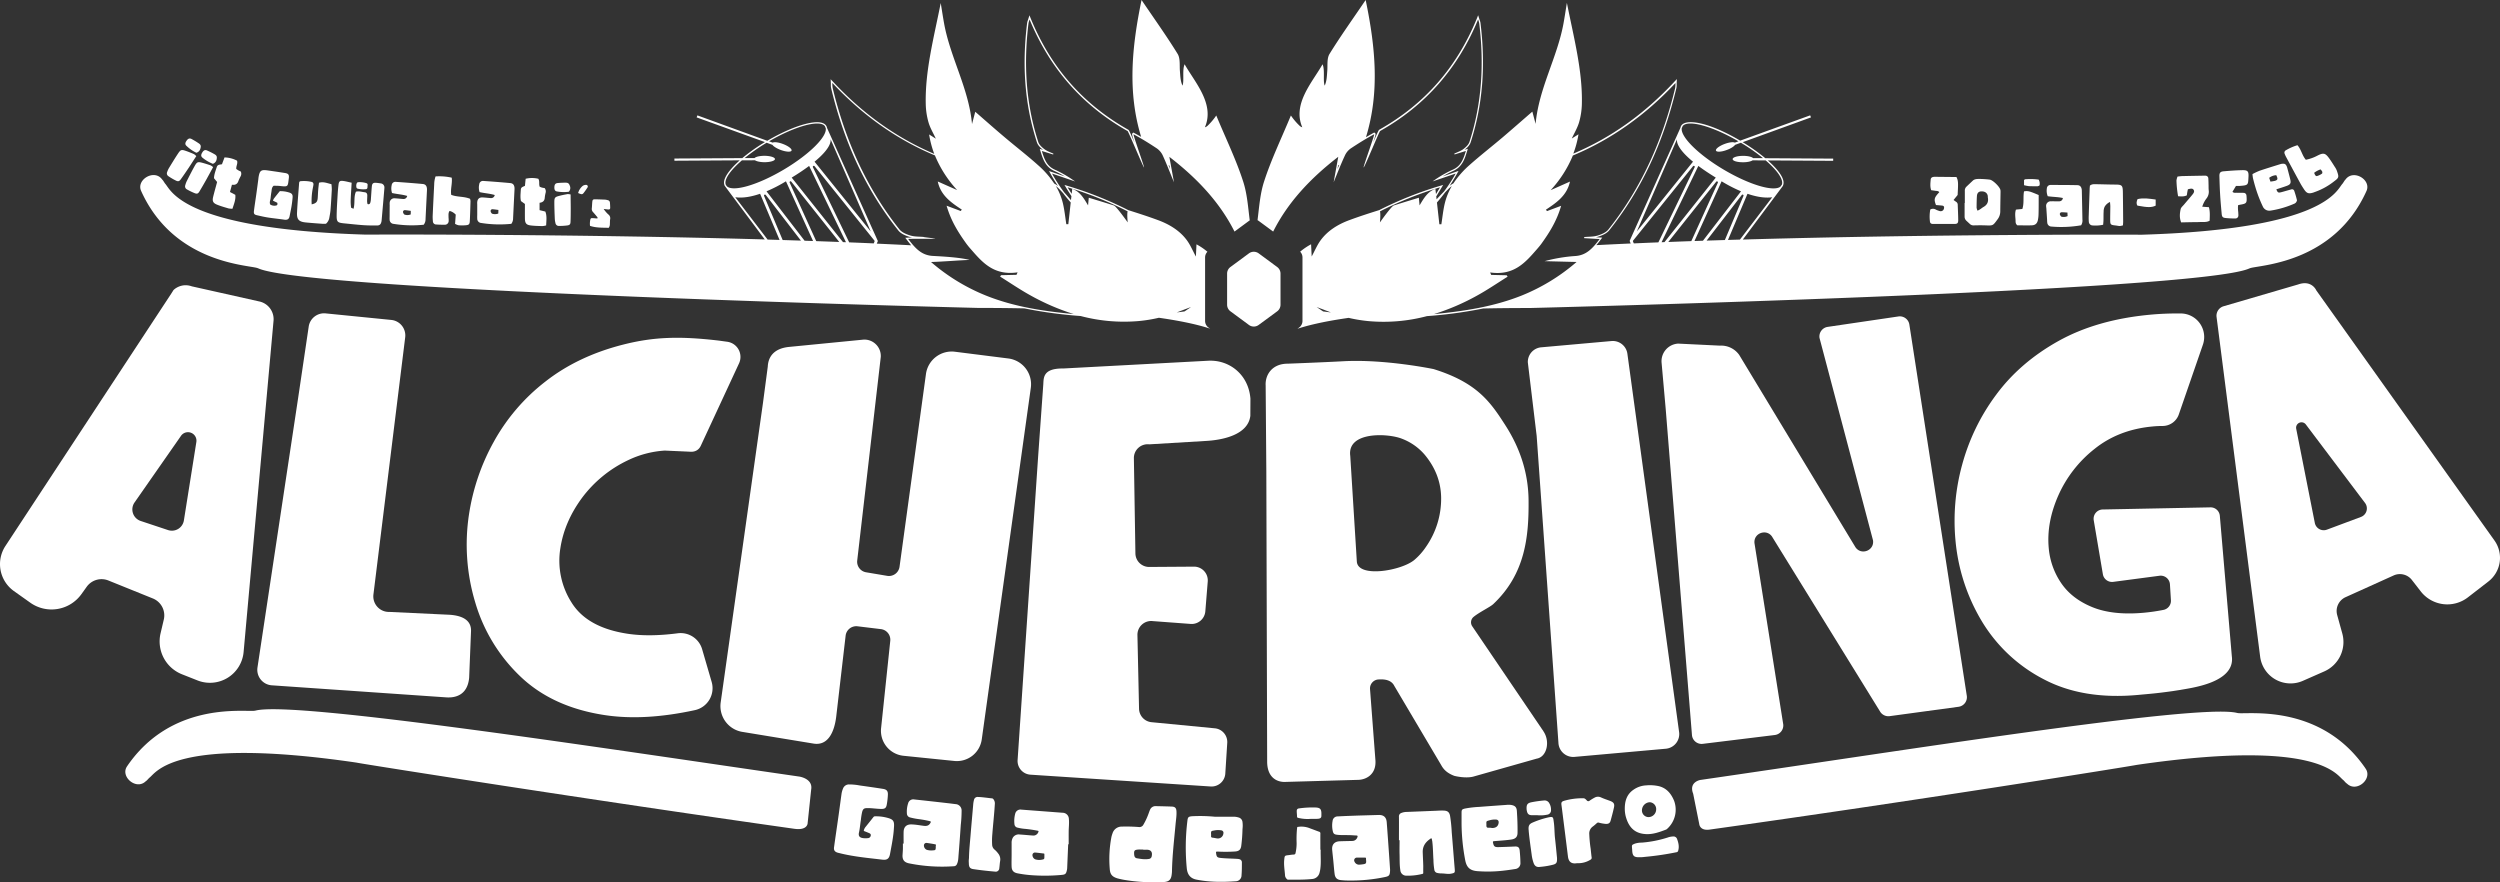 <svg xmlns="http://www.w3.org/2000/svg" viewBox="0 0 1767.51 623.75"><rect x="0" y="0" width="1767.51" height="623.75" fill="#333333" stroke="none"/><defs><style>.cls-1{fill:#fff;}</style></defs><title>logo36</title><g id="Layer_2" data-name="Layer 2"><g id="Single_Color" data-name="Single Color"><path class="cls-1" d="M571,582l2.49-23.72c1.46-7.9-8.47-9.25-8.47-9.25-136.92-19.8-355.08-53.48-384-46.72a9.52,9.52,0,0,1-1.6.25c-9.22.57-58.65-5.7-89.32,38.83l0,.05c-5.61,7.22,5.93,17.43,12.77,11.07.1-.1.89-.7,1-.8s1.54-1.69,1.78-1.86c4.74-3.42,16.86-29.53,145.61-10.8q.88.13,1.77.3c7.75,1.44,161.64,25.82,308.49,46.6C571,587.32,571,582,571,582Z"/><path class="cls-1" d="M1208.67,586.53c145.08-20.3,293.08-44.1,300.67-45.51q.89-.16,1.77-.3c128.74-18.72,140.87,7.37,145.61,10.8.24.17,1.56,1.66,1.78,1.87s.89.7,1,.79c6.84,6.36,18.38-3.84,12.77-11.07l0-.05c-30.67-44.53-80.1-38.26-89.32-38.83a9.52,9.52,0,0,1-1.6-.25c-28.49-6.66-241.18,27.53-379.27,47.46,0,0-8.28,1.45-5,9.73l4.29,21.43S1201.7,587.51,1208.67,586.53Z"/><path class="cls-1" d="M138.81,108a27.09,27.09,0,0,1-6.8-4.71c-1.28-1.07-1.22-2.21-.14-3.76s2.13-2,3.55-1.27a57.8,57.8,0,0,1,5.07,3.06c1.51,1,1.71,1.93,1.21,3.66A4,4,0,0,1,138.81,108Zm0,2.34c-2,3-3.69,5.74-5.48,8.42s-3.63,5.39-5.52,8c-1,1.39-1.73,1.68-3.28,1a43,43,0,0,1-5.45-3.18,2.37,2.37,0,0,1-.88-3,15.65,15.65,0,0,1,1.21-2.7c2.14-3.49,4.25-7,6.52-10.41,1.77-2.65,2.44-2.82,5.29-1.84,2,.68,4,1.5,5.9,2.32A10.35,10.35,0,0,1,138.79,110.37Z"/><path class="cls-1" d="M150.51,115.82a27.47,27.47,0,0,1-7.15-4.16c-1.35-1-1.38-2.11-.42-3.74s2-2.18,3.44-1.54a54.48,54.48,0,0,1,5.29,2.66c1.59.9,1.86,1.78,1.49,3.55A4,4,0,0,1,150.51,115.82Zm.16,2.34c-1.72,3.16-3.24,6-4.81,8.82s-3.2,5.65-4.88,8.42c-.88,1.46-1.6,1.81-3.2,1.22a43.68,43.68,0,0,1-5.68-2.75,2.39,2.39,0,0,1-1.11-2.93,15.91,15.91,0,0,1,1-2.78c1.85-3.65,3.68-7.31,5.69-10.88,1.56-2.77,2.21-3,5.13-2.25,2,.53,4.06,1.19,6.06,1.87A9.3,9.3,0,0,1,150.67,118.16Z"/><path class="cls-1" d="M156.94,116.12c.66-1.79,1.2-3.23,1.8-4.82a19.84,19.84,0,0,1,8.86,2.31c.65,2.07-.74,3.73-.54,5.85a18,18,0,0,0,1.48,1,17.46,17.46,0,0,0,1.7.8,3.8,3.8,0,0,1-.17,3.48,27.68,27.68,0,0,0-1.46,3.07c-.68,2.28-2.2,3.15-4.63,2.79l-1.39,5.14,3.77,2c.42,3.49-1,6.54-2,9.84a14.11,14.11,0,0,1-2.76-.22c-2.71-.8-5.45-1.57-8.06-2.62-3-1.21-3.59-2.58-2.81-5.71.85-3.43,1.82-6.83,2.77-10.36L151.29,126c.08-2.72,1.15-5.34,2-8C153.89,116.23,155.49,116.44,156.94,116.12Z"/><path class="cls-1" d="M197.81,135.16a20.17,20.17,0,0,1,6.79,1c1.81.59,2.41,1.5,2.27,3.43s-.42,4.12-.75,6.16c-.38,2.32-.89,4.61-1.33,6.92-.38,2-1.23,3-3.79,2.65-3.82-.59-7.67-.94-11.49-1.53-2.58-.4-5.13-1-7.7-1.59-2-.42-2.53-1-2.26-3.18.54-4.25,1.21-8.48,1.8-12.72.44-3.14.85-6.29,1.27-9.44.07-.54.1-1.1.19-1.64.77-4.6,1.8-5.39,6.32-4.75,4.1.58,8.2,1.18,12.29,1.84,2.44.38,3.09,1.17,2.78,3.65-.77,6-.26,6.22-6.33,5.52-1.5-.17-3-.12-4.36-.17-1.55,1.24-1.35,2.87-1.61,4.32s-.45,3-.6,4.52-1,2.91-.21,4.48a5.51,5.51,0,0,0,3.93.71c1-.11,1.39-.78,1-2L193,141.89a6.53,6.53,0,0,1,.54-1.35C194.87,138.79,196.26,137.08,197.81,135.16Z"/><path class="cls-1" d="M234.32,130.21a31.86,31.86,0,0,1,.27,3.79c-.25,4.83-.53,9.65-.91,14.47-.15,1.92-.57,3.82-.89,5.73a7.12,7.12,0,0,1-2.34,4c-.84,0-1.8.1-2.75,0-3.86-.28-7.73-.55-11.58-.94-4.82-.48-6.36-2.09-6.12-7,.34-7,1-14.06,1.49-21.09,0-.25.23-.48.51-1a24,24,0,0,1,8.36.44,1.65,1.65,0,0,1,1.24,1.91c-.09,1-.35,1.9-.5,2.85a46,46,0,0,0-.74,11.12c3-.71,4-1.63,4.24-4.17.18-1.93.2-3.87.35-5.79s.38-3.53.57-5.33C228.74,128.25,231.39,129.56,234.32,130.21Z"/><path class="cls-1" d="M248.62,129.18c-.26,4.46-.54,8.31-.68,12.16a33,33,0,0,0,.27,5.35c0,.33,1,.54,1.74.91,1.17-4.14,0-8.32,1.7-12.08,2.14-.56,4.15.19,6.17.4,1.32.14,1.86,1,1.85,2.32s-.13,2.76-.13,4.14a12.51,12.51,0,0,0,.29,1.86c1.27.52,1.77-.28,2-1a12.18,12.18,0,0,0,.42-2.85c.23-2.89.37-5.78.65-8.67.19-2,1-2.64,3-2.47,1.13.08,2.26.25,3.44.43a2.85,2.85,0,0,1,2.44,2.61q0,.3,0,.6c-.61,7.57-1.29,15.13-1.95,22.69a8.28,8.28,0,0,1-.18,1.23c-.45,1.87-1.27,2.62-3.17,2.61-3.18,0-6.36,0-9.52-.22-4.54-.32-9.07-.84-13.6-1.28-4.83-.47-5.41-1-5.34-5.89.08-4.69.4-9.38.67-14.06.14-2.48.34-5,.65-7.42s1-2.91,3.31-2.61C244.57,128.18,246.42,128.71,248.62,129.18Zm4.56-.35a15.52,15.52,0,0,1,5.93.68,1.14,1.14,0,0,1,.8,1.18l-.14,2a1.17,1.17,0,0,1-1,1.07,18.16,18.16,0,0,1-5.84-.35,1.17,1.17,0,0,1-.89-.77,4.81,4.81,0,0,1,.15-3A1.16,1.16,0,0,1,253.18,128.83Z"/><path class="cls-1" d="M299.56,158.89a81.91,81.91,0,0,1-21.32-.61,3,3,0,0,1-2.77-3.11c-.07-.81,0-1.65,0-2.47q0-3.72.05-7.44c0-.55-.08-1.11,0-1.66a3.25,3.25,0,0,1,3.76-3.38c1.93.09,3.85.34,5.77.47a2.58,2.58,0,0,0,2.84-2.17c-3.51-1.06-7.2-1.24-10.72-2.06a10.38,10.38,0,0,1-.24-5.55,2.59,2.59,0,0,1,2.93-2.33q9.5.64,19,1.5c2,.19,2.85,1.38,3,3.34a10.26,10.26,0,0,1,0,1.24q-.51,10.13-1,20.23A6.26,6.26,0,0,1,299.56,158.89Zm-9.12-9.81c-1.51-.19-2.85-.43-4.2-.52a1.27,1.27,0,0,0-1.23,1.72c.18.58.65,1.38,1.13,1.49a6.36,6.36,0,0,0,4.24-.17C290.4,150.88,290.42,150.1,290.44,149.08Z"/><path class="cls-1" d="M307.94,124.72a40.49,40.49,0,0,1,11.43.89c.56,4.1-1,8-.35,12.14,4.24,1.69,9,1,13.29,2.79a6.68,6.68,0,0,1,.34,1.63c-.13,4.68-.25,9.37-.49,14.05-.12,2.37-.63,2.85-3,3.05a32.59,32.59,0,0,1-4.94,0,9.36,9.36,0,0,1-2.48-1l.47-6.51a9,9,0,0,0-4.34-2.63c-1,1.36-.74,2.76-.76,4.1,0,1,.17,1.93.1,2.88a2.67,2.67,0,0,1-2.95,2.77c-1.92,0-3.86,0-5.78-.17a2.28,2.28,0,0,1-2.42-2.32,27.16,27.16,0,0,1-.14-4.13c.32-7.3.69-14.59,1.06-21.89A18.62,18.62,0,0,1,307.94,124.72Z"/><path class="cls-1" d="M361.5,158.25a82.87,82.87,0,0,1-21.33-.61,3,3,0,0,1-2.76-3.11,22.83,22.83,0,0,1,0-2.48q0-3.72,0-7.44c0-.55-.08-1.1,0-1.65.16-2.29,1.45-3.49,3.77-3.38,1.92.08,3.84.34,5.77.47a2.57,2.57,0,0,0,2.83-2.18c-3.51-1.06-7.19-1.23-10.71-2.05a10.28,10.28,0,0,1-.24-5.55,2.6,2.6,0,0,1,2.93-2.34c6.32.43,12.64.92,19,1.51,1.95.18,2.84,1.37,3,3.34a10.27,10.27,0,0,1,0,1.24c-.34,6.74-.67,13.48-1,20.22A6.35,6.35,0,0,1,361.5,158.25Zm-9.12-9.82c-1.51-.19-2.85-.42-4.21-.51a1.26,1.26,0,0,0-1.23,1.71c.19.58.65,1.38,1.13,1.5a6.42,6.42,0,0,0,4.24-.17C352.33,150.23,352.35,149.46,352.38,148.43Z"/><path class="cls-1" d="M371.14,131.38c.18-1.86.33-3.35.5-5a19.21,19.21,0,0,1,8.95,0c1.13,1.79.23,3.71,1,5.66.44.16,1,.44,1.66.61a15.51,15.51,0,0,0,1.81.32,3.76,3.76,0,0,1,.7,3.34,25.16,25.16,0,0,0-.6,3.26c-.08,2.33-1.29,3.52-3.68,3.8l0,5.2,4.06,1c1.27,3.19.7,6.43.6,9.8a14.12,14.12,0,0,1-2.66.48c-2.76-.08-5.54-.12-8.27-.46-3.12-.4-4-1.54-4.09-4.69-.05-3.45,0-6.9,0-10.48l-2.8-2.06c-.61-2.59-.25-5.34-.09-8.08C368.29,132.25,369.85,132.05,371.14,131.38Z"/><path class="cls-1" d="M402.17,135.56a26.75,26.75,0,0,1-8.08-.14c-1.63-.18-2.19-1.15-2.15-3s.64-2.8,2.2-3a56,56,0,0,1,5.79-.26c1.78,0,2.43.64,3,2.33A3.87,3.87,0,0,1,402.17,135.56Zm1.25,1.93c0,3.51.1,6.66.09,9.81s0,6.34-.15,9.51c-.05,1.66-.5,2.31-2.15,2.56a42.05,42.05,0,0,1-6.15.36,2.32,2.32,0,0,1-2.34-2,15.41,15.41,0,0,1-.47-2.85c-.16-4-.34-8-.33-12,0-3.11.46-3.61,3.31-4.36,2-.53,4-.92,6.06-1.3A9.38,9.38,0,0,1,403.42,137.49Z"/><path class="cls-1" d="M408.74,136.47a10,10,0,0,1,3.19-5,4,4,0,0,1,2.24-.76,1.2,1.2,0,0,1,1.09,2c-.82,1.27-1.68,2.53-2.62,3.71S411.2,137.54,408.74,136.47Z"/><path class="cls-1" d="M426.79,147.73a19.92,19.92,0,0,0,3.31,3.88,3.39,3.39,0,0,1,1.26,3.49c-.18,1-.09,2.11-.17,3.16a4.59,4.59,0,0,1-.81,2.81c-4.42-.13-8.89.08-13.23-1.38a13.32,13.32,0,0,1,.25-4.58,1.06,1.06,0,0,1,1.14-.9c.79,0,1.58.09,2.37.15l1.43.1c.34-.7-.07-1-.33-1.3-.89-1.09-1.79-2.17-2.73-3.21a3.2,3.2,0,0,1-.87-2.65c.17-1.57.19-3.16.36-4.73.13-1.23.54-1.65,1.65-1.64,2.55,0,5.09.12,7.64.23a10.93,10.93,0,0,1,1.54.34,1.86,1.86,0,0,1,1.63,1.8c.11,1.22.16,2.45.18,3.68,0,.83-.5,1.22-1.41,1.13S428.28,147.91,426.79,147.73Z"/><path class="cls-1" d="M813.78,623.75A119.09,119.09,0,0,1,797,622.41a56.74,56.74,0,0,1-7-1.41c-3.73-1.16-5.16-2.83-5.4-6.71a82.83,82.83,0,0,1,1.2-22.61,20.48,20.48,0,0,1,.77-2.53,6.72,6.72,0,0,1,6.54-4.74,111.93,111.93,0,0,1,12,.3,3.14,3.14,0,0,0,3.34-1.77,47.52,47.52,0,0,0,3.79-8.27c.26-.71.5-1.44.82-2.12a4.13,4.13,0,0,1,4.09-2.61c3.76.09,7.53.16,11.29.31,2.29.09,3.18,1,3.32,3.25.2,3.14-.37,6.23-.64,9.34-1,11-2.32,22.07-2.53,33.18,0,.72-.1,1.44-.18,2.16-.44,3.79-1.89,5.19-5.72,5.44-1.48.1-3,.1-4.44.12S815.27,623.75,813.78,623.75Zm-5.51-23v-.11c-1.2,0-2.41-.08-3.6,0-2.58.22-3,.77-2.82,3.39a5.33,5.33,0,0,0,.17,1.06,2.08,2.08,0,0,0,1.68,1.7c2.83.47,5.67,1,8.57.49a2.24,2.24,0,0,0,2-1.93c.64-3-.57-4.58-3.59-4.61Z"/><path class="cls-1" d="M638.86,596.45c0-2.76-.06-5.52,0-8.28.09-3.53,2-5.39,5.56-5.3,2.93.08,5.81.63,8.71,1,2.41.29,3.77-.33,4.74-2.17.35-.66.29-.94-.47-1.14a73.57,73.57,0,0,0-7.79-1.43,47.21,47.21,0,0,1-6.12-1.18,2.88,2.88,0,0,1-2.31-2.83,18.39,18.39,0,0,1,.86-7.11,3.73,3.73,0,0,1,4.33-2.8q11.18,1.2,22.33,2.48c2.27.25,4.53.53,6.8.82a4.5,4.5,0,0,1,4.36,4.7,89.57,89.57,0,0,1-.58,9.95c-.48,7.19-1,14.37-1.59,21.56-.17,2.1-.15,4.25-1.14,6.21a2.33,2.33,0,0,1-2.17,1.5,117.75,117.75,0,0,1-31.79-2.06c-3.35-.71-4.71-2.55-4.48-6,.09-1.32.2-2.64.24-4s0-2.64,0-4Zm22.76,2.13c-.32-.45.66-1.4-.39-1.62-2-.42-4-.71-6-1a1.75,1.75,0,0,0-2,1.57,3.32,3.32,0,0,0,2,3.3,10.79,10.79,0,0,0,3.79.42C661.51,601.12,661.51,601.13,661.62,598.58Z"/><path class="cls-1" d="M755.21,596.85q-.36,8.46-.71,16.92a8.24,8.24,0,0,1-.17,1.31c-.61,2.85-1.16,3.26-4,3.51a128.32,128.32,0,0,1-20.28.23,82.28,82.28,0,0,1-10.83-1.41c-2.58-.54-3.86-1.89-4-4.54-.13-2.91,0-5.84,0-8.76,0-2.69,0-5.37,0-8.06a7.15,7.15,0,0,1,.92-3.92A4.86,4.86,0,0,1,721,590c3,.18,6.07.51,9.1.71a3.69,3.69,0,0,0,4-2.4c.3-.66.19-.88-.52-1a91.49,91.49,0,0,0-9.75-1.38,32.34,32.34,0,0,1-4.48-.8,2.66,2.66,0,0,1-2.13-2.45,19.57,19.57,0,0,1,.51-7.27,3.81,3.81,0,0,1,4.4-3q14.55,1.1,29.1,2.21a4.46,4.46,0,0,1,4.47,4.33c.3,3-.1,5.92-.13,8.88s0,6.08,0,9.12Zm-16.83,8.57V604.1c0-.35,0-.62-.48-.67-2-.22-4-.51-6-.67a1.76,1.76,0,0,0-1.95,1.58,3.4,3.4,0,0,0,1.89,3.19,9.43,9.43,0,0,0,4.51.32C738.37,607.46,738.38,607.47,738.38,605.42Z"/><path class="cls-1" d="M960.57,576.59l14.08-.4c3.56-.1,5.49,1.54,5.77,5.11.59,7.66,1.12,15.33,1.66,23,.24,3.39.47,6.79.69,10.18a9.89,9.89,0,0,1,0,1.44c-.21,3-.74,3.55-3.64,4.16a116.52,116.52,0,0,1-25.88,2.45c-1.72,0-3.44-.11-5.16-.28-2.71-.27-4.14-1.56-4.5-4.29-.41-3.06-.61-6.13-.92-9.2-.26-2.59-.55-5.17-.81-7.76-.38-3.83,1.52-6.06,5.37-6.22,2.88-.11,5.76-.14,8.64-.22a3.79,3.79,0,0,0,3.79-2.59c.34-.84.23-1.25-.76-1.28-1.64-.06-3.27-.21-4.91-.25-2.84-.07-5.69.09-8.52-.24-2.14-.25-2.79-.73-3.22-2.75a17.75,17.75,0,0,1-.11-7,3.54,3.54,0,0,1,3.6-3.24C950.84,576.92,956,576.76,960.57,576.59Zm.92,34.69c.48,0,1-.07,1.43-.13,3-.36,3.17-.62,2.86-3.54a4,4,0,0,1,0-.59c0-.51-.19-.69-.71-.68-1.87,0-3.75-.05-5.63,0a1.92,1.92,0,0,0-1.75,2.94A3.49,3.49,0,0,0,961.49,611.28Z"/><path class="cls-1" d="M632,585.4c-.3,5.83-1.6,12.15-2.77,18.49-.6,3.2-2.1,4.29-5.35,3.9-10.17-1.21-20.4-2.11-30.38-4.63-.38-.1-.78-.17-1.16-.28-2.17-.64-3-1.76-2.65-4,1-7.38,2.12-14.75,3.15-22.12.71-5,1.36-10.08,2.07-15.12a16,16,0,0,1,1.17-4.27,4.45,4.45,0,0,1,4.26-2.77,40.43,40.43,0,0,1,7.52.73c5.47.77,10.94,1.54,16.4,2.4,2.69.42,3.62,1.61,3.47,4.27a52,52,0,0,1-.81,7c-.43,2.2-1.29,2.89-3.55,2.92-3.41,0-6.78-.63-10.2-.58-2.19,0-3,.5-3.61,2.64a45.45,45.45,0,0,0-.92,5.8c-.5,2.92-.66,5.88-1.33,8.78-.58,2.47.42,3.7,2.95,4a14.92,14.92,0,0,0,3.47,0,2.07,2.07,0,0,0,1.88-1.75c.25-1.07-.46-1.53-1.28-1.87-1-.42-2-.83-3-1.2-.55-.2-.77-.44-.52-1a7.35,7.35,0,0,1,.92-1.81q2.91-3.59,5.77-7.23a1.41,1.41,0,0,1,1.22-.57,31.11,31.11,0,0,1,8.8,1.1C631.63,579.35,632.45,580.54,632,585.4Z"/><path class="cls-1" d="M1033.33,582.48c0-2.65,0-5.29,0-7.94,0-2.08.39-2.43,2.45-2.9a71.75,71.75,0,0,1,10.13-1.17c6.35-.5,12.7-.94,19-1.39a14,14,0,0,1,3.36,0c2.81.46,4,1.55,4.17,4.38.33,5.08.54,10.16.47,15.25,0,3-1.42,4.38-4.44,4.84-4,.59-8,.79-12.08,1.14-.76.07-1,.19-.84,1,.53,2.68,1.13,3.29,3.83,3.22,3.89-.09,7.77-.25,11.65-.43,2.29-.1,3.19.67,3.41,3,.27,2.79.47,5.58.5,8.39a4.11,4.11,0,0,1-3.78,4.54c-3,.48-6,.91-9,1.23a95.71,95.71,0,0,1-17.51.28c-5.2-.38-7.67-2.47-8.7-7.57A142.54,142.54,0,0,1,1033.33,582.48Zm21.59,2.93c2.62,0,4.21-1.17,4.59-3.46.27-1.59-.4-2.46-2-2.55a14.19,14.19,0,0,0-4.62.61c-2.09.58-2.09.58-2,2.66,0,.24,0,.48,0,.72-.06,1.22.28,2,1.73,1.81A10.87,10.87,0,0,1,1054.92,585.41Z"/><path class="cls-1" d="M859,577.44c4.65,0,9.29,0,13.94,0a11.38,11.38,0,0,1,2.59.48,3.7,3.7,0,0,1,2.92,3.26,19.69,19.69,0,0,1,0,5,111.19,111.19,0,0,1-.91,12.09c-.4,2.42-1.56,3.45-4,3.71a100.26,100.26,0,0,1-12.38.1c-1.5,0-1.55-.05-1.33,1.47.32,2.22.84,2.77,3,3,3.95.44,7.92.41,11.87.68a7.15,7.15,0,0,1,1.54.22,2.28,2.28,0,0,1,1.78,2.38c0,3,0,6-.25,9a4.17,4.17,0,0,1-4,4.23c-9.34.65-18.66.68-27.89-1.17-4.15-.83-6.36-3.41-6.82-8a153.27,153.27,0,0,1,.44-33.58c.3-2.6.74-3,3.36-3.23A109.66,109.66,0,0,1,859,577.44Zm-2.76,12.35a7.77,7.77,0,0,1,0,1.08c-.11.87.16,1.3,1.11,1.38s2.12.39,3.19.52a3.89,3.89,0,0,0,4.4-3.46,1.78,1.78,0,0,0-1.65-2.28,13,13,0,0,0-4.89.13C856.2,587.54,856.2,587.57,856.2,589.79Z"/><path class="cls-1" d="M989.06,594c0-5.53.06-11.06,0-16.58a2.5,2.5,0,0,1,1.72-2.65,10.16,10.16,0,0,1,3.74-.73q10.5-.4,21-.84c1.76-.08,3.52-.2,5.28-.11,2.65.12,3.88,1.12,4.4,3.71a104.66,104.66,0,0,1,1.18,11.58c.74,8.66,1.39,17.32,2.12,26,.21,2.57.08,2.77-2.41,3.28-2.29.48-4.54-.13-6.82-.14a13.63,13.63,0,0,1-3.1-.34,2.56,2.56,0,0,1-2.06-2.08,46.5,46.5,0,0,1-.66-7.16c-.29-4.2-.28-8.41-.77-12.59,0-.35-.11-.71-.17-1.06-.33-1.95-.35-2-2-.73-3,2.25-4.75,5.05-4.63,9,.1,3.24.3,6.48.37,9.72,0,1.6-.05,3.21,0,4.81,0,.6-.32.7-.8.81a41.34,41.34,0,0,1-11.19,1.2,4.15,4.15,0,0,1-4.21-3.82c-.61-3.69-.44-7.43-.54-11.15-.1-3.36,0-6.73,0-10.09Z"/><path class="cls-1" d="M1115,610.27l-.39.06c-4.2.59-5.68-1.63-6.07-4.83-1.21-9.89-2.47-19.78-3.72-29.67-.28-2.23-.55-4.45-.86-6.67-.25-1.83.12-2.46,1.89-3a46.9,46.9,0,0,1,13.53-1.79c1.18,0,1.79.82,2.47,1.5a1.33,1.33,0,0,0,2,.22,33.38,33.38,0,0,1,3.48-2.13,4.82,4.82,0,0,1,4.5-.22c2.15,1,4.39,1.71,6.6,2.54,2.55,1,3.22,2.09,2.63,4.72-.68,3.08-1.5,6.13-2.34,9.18-.49,1.75-1.45,2.36-3.29,2.33a26.06,26.06,0,0,1-5-.89,1.47,1.47,0,0,0-1.51.38,34.32,34.32,0,0,1-2.85,2.39,6,6,0,0,0-2.45,5.31,95,95,0,0,0,1,10.52c.23,2,.4,4,.68,6a1.46,1.46,0,0,1-.78,1.57,16.22,16.22,0,0,1-8.88,2.5Z"/><path class="cls-1" d="M1148.73,571.77c0-5.35,1.36-10.06,6-13.32a17.13,17.13,0,0,1,9.16-3.19,29.28,29.28,0,0,1,9,.58c5.46,1.4,8.59,5.25,10.66,10.2a18.2,18.2,0,0,1-4.83,19.92,2.71,2.71,0,0,1-.78.55c-4.46,1.68-8.93,3.37-13.8,3.22-7.35-.22-11.91-3.76-14.28-11A21.62,21.62,0,0,1,1148.73,571.77Zm12.13,1.1a4.71,4.71,0,0,0,4.74,4.83,5.49,5.49,0,0,0,5.32-5.52,4.82,4.82,0,0,0-4.52-5A5.8,5.8,0,0,0,1160.86,572.87Z"/><path class="cls-1" d="M685.07,606.67c.09-5.57.72-11.1,1.16-16.65.57-7,1.22-14,1.82-21.06a17.31,17.31,0,0,1,.57-3.43,2.58,2.58,0,0,1,2.85-2.07c3.36.12,6.69.67,10,1a1.33,1.33,0,0,1,.87.58,4.76,4.76,0,0,1,1,3.59c-.4,7-1.22,14-1.75,21a49.81,49.81,0,0,0-.15,7.43,4.75,4.75,0,0,0,1.67,3.57,15.88,15.88,0,0,1,2.62,2.81,6.59,6.59,0,0,1,1.38,5.29c-.3,1.69-.35,3.42-.61,5.12a2.51,2.51,0,0,1-3,2.39c-5.15-.45-10.28-1-15.39-1.77-2.27-.35-3-1.34-3.12-3.67,0-.68-.08-1.36-.08-2S685,607.35,685.07,606.67Z"/><path class="cls-1" d="M933.73,600.76c-.11,4.49.33,9-.25,13.45a17.84,17.84,0,0,1-.57,2.82,5.76,5.76,0,0,1-5.14,4.42c-5.66.59-11.36.47-17,.5a1.21,1.21,0,0,1-.93-.45,3.84,3.84,0,0,1-1.3-2.38c-.23-3.79-1-7.56-.57-11.38.3-2.82.29-2.82,3.11-3.16,1.15-.14,2.3-.36,3.46-.4a1.29,1.29,0,0,0,1.44-1.2,32.13,32.13,0,0,0,.74-6.91,79,79,0,0,1,.22-9.61c.28-2.17-.14-1.71,2-2a15.78,15.78,0,0,1,7.39,1.24c2.07.73,4.11,1.56,6.18,2.29a1.19,1.19,0,0,1,1,1.36c-.05,3.8,0,7.61,0,11.41Z"/><path class="cls-1" d="M1100.82,606.6v1.09c0,2.24-.61,3.08-2.81,3.67a55,55,0,0,1-8.27,1.44l-1,.1c-2.27.32-3.64-.53-4.45-2.69a27.46,27.46,0,0,1-1.41-6.07c-.73-5.43-1.54-10.86-2.05-16.32,0-.56-.11-1.12-.13-1.68-.08-2.47.6-3.62,2.87-4.59a63.08,63.08,0,0,1,10.91-3.6c3.64-.8,3.58-.22,4,2.82.59,3.84.49,7.74.89,11.61C1099.93,597.16,1100.37,601.94,1100.82,606.6Z"/><path class="cls-1" d="M1159.47,606.06c-3.92.13-5.27-.61-5.49-4.65,0-.64-.09-1.28-.14-1.91-.15-2.16-.13-2.1,1.9-3a15.61,15.61,0,0,1,5-.76,81.13,81.13,0,0,0,18.2-3.57,13.27,13.27,0,0,1,4-.78,2.63,2.63,0,0,1,2.7,1.63c1,2.68,1.7,5.42.87,8.31a1.39,1.39,0,0,1-1.23,1.2,204.86,204.86,0,0,1-22.3,3.28A23.32,23.32,0,0,1,1159.47,606.06Z"/><path class="cls-1" d="M1086.92,576.36h-3.71c-2.29,0-3.28-.85-3.72-3.08a7.69,7.69,0,0,1-.19-1.42c-.11-3.11.66-4.12,3.68-4.71a82.16,82.16,0,0,1,8.55-1.2,3.7,3.7,0,0,1,3.82,1.95,8.68,8.68,0,0,1,1.22,4.68,3.11,3.11,0,0,1-2.73,3.41A23,23,0,0,1,1086.92,576.36Z"/><path class="cls-1" d="M927,578.92a27.7,27.7,0,0,1-9.16-.68c-.63-.16-.83-.38-.84-1,0-1.24-.19-2.47-.2-3.71s.45-1.87,1.73-2a67.25,67.25,0,0,1,12-.61c2.65.21,3.56,1.1,3.7,3.73,0,.63,0,1.28,0,1.91.06,1.73-.81,2.15-2.39,2.32A45,45,0,0,1,927,578.92Z"/><path class="cls-1" d="M1364.71,148.14a3.81,3.81,0,0,1,4,.08,15.7,15.7,0,0,0,2.64,1,2.42,2.42,0,0,0,2.6-.78,3.12,3.12,0,0,0,.53-1.86c0-.75-.66-1.16-1.4-1.23-1.47-.16-2.95-.26-4.34-.38-1.56-4.16-1.3-5.16,2.34-9.08-.69-1-1.84-.84-2.82-1s-1.87-.27-2.9-.42c-.92-2.57-.53-5.13-.34-7.66a1.92,1.92,0,0,1,1.59-1.66,4.58,4.58,0,0,1,1.22-.15l15.39.16c1.26,2.59,1.33,3.67.83,12.7l-2.88,3.53c.69.5,1.18.88,1.7,1.23a2.42,2.42,0,0,1,1.25,2c.12,3.67.32,7.34.35,11,0,2.13-.59,2.7-2.65,2.71q-7.56,0-15.11,0c-1.44,0-2.12-.53-2.25-1.84A28.34,28.34,0,0,1,1364.71,148.14Z"/><path class="cls-1" d="M1389.14,143.5c0-2.86,0-5.72,0-8.58a3.74,3.74,0,0,1,1.14-2.94c1.48-1.42,3-2.83,4.46-4.22,1.31-1.22,3-1.24,4.63-1.25a69.56,69.56,0,0,1,7.34.48c2.25.24,7.28,5.22,7.61,7.42a9.84,9.84,0,0,1,.07,1.63c-.06,4.5-.17,9-.19,13.5a9.29,9.29,0,0,1-2,5.65c-3.2,4.36-3.13,4.36-8.26,4.16-2.85-.11-5.71-.06-8.56,0a3.55,3.55,0,0,1-2.61-.94c-.8-.74-1.59-1.49-2.4-2.22a4,4,0,0,1-1.39-3.26c0-3.13,0-6.27,0-9.41Zm8.95,5.43c1.77-.61,2.9-1.84,4.29-2.62,2.75-1.56,3.63-3.87,3-6.87,0-.26,0-.55,0-.81-.35-2.17-1.94-3.36-4.41-3.32-2,0-3.14,1.07-3.29,3.37-.17,2.72-.21,5.44-.22,8.17A8.46,8.46,0,0,0,1398.09,148.93Z"/><path class="cls-1" d="M1431,135.29c2.77-.45,3.73-.21,10.35,2.6,0,1.24,0,2.59,0,3.94,0,3.27,0,6.54-.1,9.81a21.93,21.93,0,0,1-.46,4c-.52,2.36-1.82,3.56-4.26,3.66-3.53.14-7.07,0-10.27,0-1.44-1.18-1.2-2.5-1.26-3.68-.13-2.41-.59-4.86.28-7.43l4.52-.45C1431.19,143.64,1430.21,139.33,1431,135.29Zm0-4.36v-3.62c.3-.23.5-.53.73-.55a42.31,42.31,0,0,1,9.62.23,5.77,5.77,0,0,1,.6,4.13,4.16,4.16,0,0,1-1.38.57c-2,0-4.08,0-6.12-.08A27.38,27.38,0,0,1,1431,130.93Z"/><path class="cls-1" d="M1471.36,159.28a81.41,81.41,0,0,1-21,.9,3,3,0,0,1-2.94-2.86c-.13-.8-.09-1.63-.15-2.44-.15-2.45-.32-4.89-.48-7.33,0-.54-.16-1.08-.16-1.63a3.21,3.21,0,0,1,3.47-3.59c1.9-.05,3.81.06,5.72,0a2.54,2.54,0,0,0,2.63-2.34c-3.53-.79-7.17-.71-10.69-1.26a10.19,10.19,0,0,1-.63-5.45,2.56,2.56,0,0,1,2.72-2.51c6.26,0,12.51,0,18.77.14,1.94,0,2.9,1.16,3.18,3.08a10.14,10.14,0,0,1,.07,1.23c.14,6.66.29,13.32.41,20A6.23,6.23,0,0,1,1471.36,159.28Zm-9.67-9c-1.5-.09-2.84-.22-4.18-.21a1.25,1.25,0,0,0-1.09,1.77c.22.56.74,1.32,1.22,1.4a6.35,6.35,0,0,0,4.16-.47C1461.77,152,1461.73,151.27,1461.69,150.26Z"/><path class="cls-1" d="M1500.94,159.32a10.47,10.47,0,0,1-2.19.47c-1,0-1.89-.25-2.84-.36-3.88-.44-4-.51-4-4.52,0-3,.08-6,.09-9,0-.92-.12-1.83-.22-3.12a8.4,8.4,0,0,0-3.78,3.36,7.94,7.94,0,0,0-.72,3.51c-.13,1.9-.06,3.82-.11,5.73,0,1.2-.16,2.39-.24,3.52a25.92,25.92,0,0,1-7.84.45,2.72,2.72,0,0,1-2.28-2.55,35.41,35.41,0,0,1-.06-4.49c.19-6.14.42-12.27.64-18.4,0-.94.13-1.88.19-2.69,1.43-1.19,3-1,4.44-1,4.37.08,8.73.23,13.09.26,5.16,0,5.69.45,5.77,5.48.1,6.82.15,13.64.2,20.46C1501.1,157.27,1501,158.08,1500.94,159.32Z"/><path class="cls-1" d="M1524.07,141.07v4.31c-2.93,1.37-5.49,1.36-12.89,0-1-1.5-.58-3,.08-4.6C1515.49,139.76,1519.57,140.48,1524.07,141.07Z"/><path class="cls-1" d="M1557,146.14l4.7.35c.91,3.18.62,6.39.53,9.55-2.24,1.27-4.46.81-6.59.92-2.31.13-4.63.09-7,.13l-6.56.14c-1.3-3.25-1-6.37-.35-9.38.26-1.19,1.54-2.19,2.41-3.24,1.92-2.3,3.89-4.55,5.79-6.87.86-1.05,1.88-2.3.88-3.65-.82-1.12-2.22-.64-3.41-.42a3.34,3.34,0,0,0-.59.25c-.13.64-.29,1.41-.42,2.19s-.19,1.32-.29,2c-2,1-4,.75-6.18.65a75.9,75.9,0,0,1-1.15-11.15,11.45,11.45,0,0,1,.76-2.79c1.21-.12,2.28-.29,3.35-.32,4.9-.12,9.8-.2,14.71-.29a12.68,12.68,0,0,1,1.63,0,2,2,0,0,1,2.08,2.1c.13,1.63.12,3.26.17,4.9,0,1.09,0,2.18.1,3.27a7.72,7.72,0,0,1-1.75,6.07A18.67,18.67,0,0,0,1557,146.14Z"/><path class="cls-1" d="M1580.83,131.47l-2.47,4.14c1,1,2.14.64,3.15.68,1.63.06,3.27,0,4.89.06a2,2,0,0,1,1.85,1.87c.06.4.07.81.1,1.22.26,4.05-.16,4.56-4.31,5.24-.51.09-1,.23-1.7.39a20,20,0,0,0,.12,4.9c0,.82.13,1.64.08,2.45a2.08,2.08,0,0,1-2.13,2.05c-2.32,0-4.64-.09-6.94-.34-2-.22-2.54-.86-2.73-2.92-.41-4.48-.82-9-1.09-13.46s-.39-8.71-.52-13.07c-.07-2.45.6-3.36,2.93-3.56,4.34-.38,8.7-.7,13.06-.81,4-.09,4.8.72,4.57,4.85-.32,5.56,0,5.81-6.07,6.28C1582.81,131.5,1582,131.46,1580.83,131.47Z"/><path class="cls-1" d="M1592.51,123.08a47,47,0,0,1,5.09-2.39c4.9-1.65,9.85-3.16,14.78-4.7a8,8,0,0,1,2-.25,2.24,2.24,0,0,1,2,1.19,5.94,5.94,0,0,1,.64,1.49c.75,2.76,1.5,5.52,2.18,8.29s.14,3.76-2.46,4.7c-2.43.89-4.9,1.63-7.35,2.44.74,2,1.25,2.49,2.67,2.21s2.63-.69,3.94-1.05,2.62-.76,3.94-1.09a1.61,1.61,0,0,1,2.06.89,67.18,67.18,0,0,1,1.94,6.64c.12.51-.36,1.27-.74,1.77a3.11,3.11,0,0,1-1.34.88,67.47,67.47,0,0,1-16,4.71c-.27,0-.54.1-.81.12a5,5,0,0,1-5.26-3,93.12,93.12,0,0,1-5.25-13.73c-.63-2.09-1.18-4.2-1.7-6.32A25.4,25.4,0,0,1,1592.51,123.08Zm12.71,5.32a30.38,30.38,0,0,0,3.11-.53c2.09-.62,2.29-1.4,1-4a8.68,8.68,0,0,0-5,1.86Z"/><path class="cls-1" d="M1624.3,102.66c2.68,3,3.29,7.23,5.93,10.29a29.48,29.48,0,0,0,8.07-2.85c4.4-2.26,5.68-2,8.55,2,1.59,2.21,3,4.53,4.47,6.84a11.1,11.1,0,0,1,1,2.23c1.43,4.1,1.27,4.56-2.2,7.12A46.87,46.87,0,0,1,1637,135.6c-.52.16-1,.4-1.53.56-3.32,1-4.6.57-6.54-2.36-.9-1.36-1.79-2.74-2.57-4.17-3.39-6.22-6.74-12.46-10.1-18.69a18.58,18.58,0,0,1-1-2.22,1.87,1.87,0,0,1,.83-2.46A37.53,37.53,0,0,1,1624.3,102.66Zm11.82,19.52c.47,1.35,1,2.48,2,2.28a11,11,0,0,0,3.53-1.71c.27-.16.33-1,.16-1.45a6.56,6.56,0,0,0-1.17-1.53A14.92,14.92,0,0,0,1636.12,122.18Z"/><path class="cls-1" d="M854.37,231.56A5.78,5.78,0,0,1,852,226.9V182a5.79,5.79,0,0,1,1.65-4,43,43,0,0,0-7.73-5.25c-.14,3-.27,5.54-.42,8.64-2.25-4.15-3.87-8.11-6.35-11.5-4.93-6.71-12.17-11.21-20.38-14.24-6.82-2.53-13.81-4.77-20.81-7h-.1a257.92,257.92,0,0,0-42.8-17.14l-2.49-.76,1.34,2.23c.9,1.51,2.14,3.46,3.59,5.68-.11.94-.21,1.89-.32,2.83-1.75-2.05-3.39-3.94-4.85-5.56a112.4,112.4,0,0,1-8.55-13.22l16.35,5.6a84.72,84.72,0,0,0-14.33-8.34c-5.71-2.5-7.43-7.36-9.22-13.22l8,2.48c.07-.19.14-.38.2-.57-2.14-1-4.49-1.78-6.35-3.18s-3.73-3.12-4.37-5.11c-8.88-27.44-10.41-55.53-6.9-84a15.2,15.2,0,0,1,.79-2.56c14.3,34.67,37.32,60.79,69.25,78.84.64.36,11,25.38,11.62,25.74s-8.15-23.82-7.36-23.41c5.63,3,11.06,6.4,16.38,9.91a12.51,12.51,0,0,1,4.23,5c2.8,6.13,5.23,12.44,7.94,19-1.06-5.83-2.06-11.38-3.27-18C846.35,126,862.37,143,872.8,163.72L883,156.19a5.84,5.84,0,0,1,.57-.35c-1.18-9.25-1.79-18.67-4.6-27.38-5-15.54-12.24-30.37-19.06-46.81a44,44,0,0,1-6.17,7.28A4.6,4.6,0,0,1,851.86,90c7.13-16.51-7.08-31.76-14.32-44.55-1.83,4-.16,12.08-1.55,15.09-1.5-3.54-1.5-6.9-1.78-10.23-.34-4.12.35-9-1.62-12.21-7.67-12.45-16.2-24.37-25.51-38.1-7,33.75-9.89,65.33-.29,96.75-1.59-.92-3.22-1.83-4.88-2.71l-.63-.32-.51.44c-.58.5-.71.61,1.38,6.83-3.89-8.94-4-9-4.46-9.27-32-18.1-54.54-43.73-68.83-78.36l-1.05-2.54L727,13.44c-.11.35-.22.66-.32,1a7.79,7.79,0,0,0-.5,1.8c-3.79,30.69-1.52,58.31,6.94,84.44.55,1.71,2,3.44,4.29,5.27l-2.3-.72.55,1.81c1.58,5.17,3.37,11,9.78,13.85a68.28,68.28,0,0,1,7.44,3.86l-11.2-3.83,1.26,2.28q2.42,4.35,5.08,8.33a17.47,17.47,0,0,0-2.69-1.79,65.75,65.75,0,0,0-11.45-13c-7.62-6.83-15.82-13.14-23.66-19.78-7-5.89-13.77-11.92-20.71-17.94-.75,2.83-1.52,5.75-2.29,8.68-2.3-25.28-15.36-46.88-19.76-71.22-.8-4.39-1.45-8.8-2.36-14.35-4.86,24.54-11.11,47.88-10.59,71.3a51,51,0,0,0,1.93,13c1.14,4,3.34,7.58,5.2,11.62l-4.75-3a70.22,70.22,0,0,0,3.63,13.75C634,97.5,610.35,80.68,589.14,58l-1.87-2,.15,2.75c0,.48,0,.92,0,1.33a10.06,10.06,0,0,0,.21,2.37c9.51,39.45,25.05,72.33,47.49,100.52,1.51,1.9,4.2,3.4,8.23,4.59a12.92,12.92,0,0,0,1.49.36c-1.15,0-2.15.05-2.91.09l-1.89.11,1.15,1.5c1,1.35,2,2.62,3,3.8-8-.42-16.08-.8-24.31-1.17.23-.48.44-1,.62-1.45l.15-.38-35.94-80a4.24,4.24,0,0,0-.49-1.37c-2.29-3.86-9.67-2.8-15.45-1.23-7.68,2.08-17,6.24-26.31,11.72L493.05,81.57,492.53,83l48.28,17.45a128.86,128.86,0,0,0-16,11.34l-48,.29v1.55l46.2-.28c-1.52,1.35-2.92,2.69-4.19,4-4,4.19-8.35,9.92-6.51,13.79l-.07.05,28.44,38.1c-135-3.88-272.81-3.49-280.32-3.41-.6,0-1.2,0-1.8,0-130.28-3.93-137.7-31.79-141.78-36-.21-.22-1.26-1.91-1.43-2.15s-.75-.85-.84-1c-5.64-7.47-18.8.6-14.52,8.7l0,.05c22.51,49.27,72.37,51.69,81.36,53.85a8.74,8.74,0,0,1,1.54.53c37.86,16.2,508.53,27.84,508.53,27.84,11.68,0,22.58.11,32.77.33a314.94,314.94,0,0,0,35.45,5.05c1.45.14,2.91.24,4.37.35a119.59,119.59,0,0,0,40.86,3.57,103.29,103.29,0,0,0,14.47-2.34c19.09,2.73,30.21,5.69,36.21,7.72Zm-27.5-114.37.42,2.36c-.38-1-.77-1.87-1.16-2.8ZM587.21,98.42l28.4,65.23L575.9,114.31C586.83,105.32,587.53,100.32,587.21,98.42Zm-73.29,33.29-.65-.86c-1.81-3.46,2.78-10.15,11.27-17.48l9.25-.05c1.16.78,3.72,1.34,6.71,1.36,4.08,0,7.39-1,7.4-2.22s-3.3-2.28-7.38-2.3c-3.38,0-6.2.67-7.08,1.61l-7,0A131.58,131.58,0,0,1,542,100.92l4.1,1.48c.81,1.14,3,2.55,5.82,3.6,3.82,1.43,7.27,1.64,7.71.47s-2.31-3.27-6.13-4.7c-3.16-1.19-6-1.52-7.2-.94l-2.57-.93c18.47-10.73,35.68-15.43,39.41-10.79l.68,1.57c.95,6-11.67,18.56-29.71,29.25C535.72,130.84,518.32,135.85,513.92,131.71Zm28.78,37.67-22.87-29.94c5.53.79,11.74-.45,17.56-2.45l13.76,32.64Zm10.65.32-13.14-31.18a.69.69,0,0,1,1.18-.69l24.86,32.28Zm15.5.49-26.92-34.93a103.22,103.22,0,0,0,13.74-7.08l19.16,42.22Zm8.22.29L558.33,129.2a.68.68,0,0,1,1.16-.71l33.87,42.58Zm18.93.7-36.27-45.61c4.93-3,9-5.77,12.33-8.26l26.05,53.95Zm22.3-.47a14.37,14.37,0,0,1-.58,1.37q-8.6-.39-17.34-.73L574.72,118.2a.69.69,0,0,1,1.15-.73l42.31,52.58A.68.68,0,0,1,618.3,170.71ZM748.56,133.3c.86.85,1.9,2,3.05,3.25q2.58,3.44,5.4,6.6-.84,7.71-1.7,15.38l-1.41,0c-.78-4.87-1.25-9.84-2.38-14.61a44.36,44.36,0,0,0-5-12.36A16,16,0,0,1,748.56,133.3Zm-51.7,75.58a138.21,138.21,0,0,1-38.62-23.64c8.3-.24,20.08-1.24,27.28-1.46-7.14-1.83-18.86-2.45-26-2.84-8.19-.44-12.55-5.62-17.46-12,4.15-.24,15.72,0,19.12-.18,0-.26-8.18-1-8.18-1.24-3.11-.29-6.35-.12-9.29-1-2.78-.83-6-2.12-7.73-4.26-23.6-29.65-38.46-63.49-47.3-100.14a21.71,21.71,0,0,1-.22-3.51Q620.53,93,661,109.89a82.41,82.41,0,0,0,15.7,24.5L663,128.31c2.08,9.85,9.44,14.92,17,19.88l-.76,1-10-3.75c3.12,10.77,8.21,18.78,13.77,26.56,1,1.35,2,2.62,3.13,3.87,8.22,9.45,16.27,19.13,33.29,16.69l-.75,1.74-10.94.26-.66,1c7.2,4.48,14.16,9.28,21.64,13.38a161,161,0,0,0,30.42,13.1C737.86,220.05,716.82,216.92,696.86,208.88Zm90.62-63.62c-5.83-1.88-11.73-3.64-17.71-5.48-.17,1.91-.34,3.67-.5,5.43-2.94-4.93-5.65-9.73-11.19-11.69l-.39,3.52c-1.15-1.78-2.15-3.37-2.9-4.62a256,256,0,0,1,42.45,17c-.56,2.14.06,7.82.06,7.82S789.29,145.85,787.48,145.26Zm50,74.91c-1.84.26-3.69.49-5.54.72,3.17-1.18,6.48-2.5,10.12-3.81Z"/><path class="cls-1" d="M1658.38,126.8c-.08.11-.75.85-.83,1s-1.23,1.93-1.44,2.15c-4.07,4.19-11.49,32.05-141.77,36-.6,0-1.2,0-1.8,0-7.51-.08-145.3-.47-280.35,3.41l28.45-38.1-.08-.05c1.84-3.87-2.47-9.6-6.51-13.79-1.26-1.31-2.67-2.65-4.19-4l46.21.28v-1.55l-48-.29a128.86,128.86,0,0,0-16-11.34L1280.35,83l-.53-1.46-49.47,17.89c-23.1-13.61-38.75-15.58-41.76-10.49a4.27,4.27,0,0,0-.5,1.37l-35.93,80,.14.38c.18.49.4,1,.63,1.45q-12.35.56-24.29,1.17c1-1.18,2-2.45,3-3.8l1.15-1.5-4.5-.26a12.18,12.18,0,0,0,1.19-.3c4-1.19,6.71-2.69,8.23-4.59,22.44-28.19,38-61.07,47.49-100.52a10.62,10.62,0,0,0,.21-2.37c0-.41,0-.85,0-1.33l.15-2.75-1.88,2c-21.2,22.73-44.81,39.54-71.34,50.73A69.42,69.42,0,0,0,1116,94.94l-4.74,3c1.86-4,4.06-7.65,5.2-11.62a51.47,51.47,0,0,0,1.93-13c.52-23.42-5.73-46.76-10.59-71.3-.91,5.55-1.57,10-2.36,14.35-4.41,24.34-17.46,45.94-19.76,71.22-.77-2.93-1.55-5.85-2.3-8.68-6.93,6-13.75,12-20.71,17.94-7.83,6.64-16,13-23.65,19.78a66.63,66.63,0,0,0-11.45,13,18.47,18.47,0,0,0-2.71,1.8q2.67-4,5.08-8.33l1.26-2.28L1020,124.7a68.28,68.28,0,0,1,7.44-3.86c6.41-2.82,8.2-8.68,9.77-13.85l.56-1.81-2.31.72c2.34-1.83,3.75-3.56,4.3-5.27,8.45-26.13,10.73-53.75,6.94-84.44a8.32,8.32,0,0,0-.5-1.8c-.11-.29-.22-.6-.33-1l-.82-2.62-1,2.54c-14.29,34.63-36.8,60.26-68.83,78.36-.43.25-.58.33-4.47,9.28,2.1-6.24,2-6.34,1.39-6.84l-.55-.44L971,94C969.2,95,967.45,96,965.75,97c9.67-31.49,6.82-63.13-.22-97C956.22,13.73,947.68,25.65,940,38.1c-2,3.2-1.28,8.09-1.62,12.21-.28,3.33-.28,6.69-1.78,10.23-1.39-3,.28-11.12-1.55-15.09-7.24,12.79-21.45,28-14.32,44.55a4.6,4.6,0,0,1-1.89-1.07,44,44,0,0,1-6.17-7.28c-6.82,16.44-14,31.27-19,46.81-2.8,8.66-3.42,18-4.59,27.21a6.14,6.14,0,0,1,.84.52l10.22,7.53C910.53,143,926.54,126,946.16,110.86c-1.2,6.63-2.21,12.18-3.27,18,2.72-6.6,5.15-12.91,8-19a12.41,12.41,0,0,1,4.22-5c5.33-3.51,10.76-6.92,16.39-9.91.78-.41-8.13,23.83-7.36,23.41s11-25.38,11.61-25.74c31.94-18,55-44.17,69.26-78.84a17.31,17.31,0,0,1,.79,2.56c3.51,28.48,2,56.57-6.9,84-.64,2-2.61,3.77-4.37,5.11s-4.22,2.15-6.36,3.18l.21.57,8-2.48c-1.79,5.86-3.51,10.72-9.23,13.22a84.25,84.25,0,0,0-14.32,8.34l16.35-5.6A113.53,113.53,0,0,1,1021,135.3c-1.79,1.84-3.56,3.7-5.34,5.6-.07-.68-.14-1.36-.22-2l4.88-8.16-2.48.76A257.92,257.92,0,0,0,975,148.6h-.09c-7,2.22-14,4.46-20.82,7-8.2,3-15.44,7.53-20.37,14.24-2.49,3.39-4.1,7.35-6.35,11.5-.15-3.1-.28-5.67-.42-8.64a44,44,0,0,0-7.74,5.25,5.79,5.79,0,0,1,1.65,4V226.9a5.79,5.79,0,0,1-2.36,4.66l-1.21.89c6-2,17.13-5,36.22-7.72A103.53,103.53,0,0,0,968,227.07a119.6,119.6,0,0,0,40.87-3.57c1.45-.11,2.91-.21,4.36-.35a314.45,314.45,0,0,0,35.44-5.05q15.28-.33,32.78-.33s470.67-11.64,508.52-27.84a9.34,9.34,0,0,1,1.54-.53c9-2.16,58.86-4.58,81.37-53.85l0-.05C1677.19,127.4,1664,119.33,1658.38,126.8ZM945.6,119.55l.47-2.56.79-.48C946.44,117.52,946,118.52,945.6,119.55ZM935.44,220.18l-4.58-3.1c3.64,1.31,6.95,2.63,10.13,3.81C939.14,220.67,937.28,220.43,935.44,220.18ZM1021.71,136c.87-.9,1.74-1.81,2.63-2.69a15.44,15.44,0,0,1,2.09-1.72,44.15,44.15,0,0,0-5,12.37c-1.13,4.77-1.61,9.74-2.38,14.61l-1.41,0q-.86-7.68-1.71-15.39C1017.93,140.85,1019.86,138.47,1021.71,136Zm-18.07,9.22c-.16-1.76-.33-3.52-.5-5.43-6,1.84-11.88,3.6-17.71,5.48-1.81.59-9.83,12-9.83,12s.63-5.69.06-7.83a256.88,256.88,0,0,1,42.45-17l-2.87,4.8c-.14-1.24-.27-2.46-.41-3.7C1009.29,135.48,1006.58,140.28,1003.64,145.21Zm111,40A138,138,0,0,1,1076,208.88c-20,8-41,11.16-62.21,13.2A161,161,0,0,0,1044.25,209c7.48-4.1,14.44-8.9,21.64-13.38l-.66-1-10.94-.26c-.25-.58-.5-1.16-.76-1.74,17,2.44,25.08-7.24,33.3-16.69,1.09-1.25,2.17-2.52,3.13-3.87,5.56-7.78,10.65-15.79,13.77-26.56l-10,3.75-.76-1c7.51-5,14.87-10,17-19.88l-13.65,6.08a82.54,82.54,0,0,0,15.7-24.5q40.5-16.92,72.55-51.26a21.85,21.85,0,0,1-.21,3.51c-8.84,36.65-23.7,70.49-47.3,100.14-1.71,2.14-5,3.43-7.73,4.26-2.94.86-6.19.69-9.3,1v.78l10.94.64c-4.9,6.38-9.27,11.56-17.45,12a110.93,110.93,0,0,0-21.47,3.63ZM1189,90.67l.68-1.56c3.72-4.65,20.94.06,39.41,10.79l-2.56.93c-1.16-.58-4-.25-7.21.94-3.82,1.43-6.56,3.53-6.12,4.7s3.89,1,7.71-.47c2.8-1,5-2.46,5.82-3.6l4.09-1.48a131.74,131.74,0,0,1,15.63,10.89l-7,0c-.88-.94-3.71-1.63-7.09-1.61-4.08,0-7.38,1-7.37,2.3s3.32,2.24,7.4,2.22c3,0,5.54-.58,6.7-1.36l9.25.05c8.28,7.15,12.85,13.68,11.41,17.21l-1,1.35c-4.77,3.74-21.89-1.29-40-12S1188.08,96.66,1189,90.67Zm-3.37,7.75c-.31,1.9.38,6.9,11.32,15.89l-39.72,49.34Zm-30.5,73.66a14.5,14.5,0,0,1-.59-1.37.68.68,0,0,1,.12-.66L1197,117.47a.69.69,0,0,1,1.15.73l-25.67,53.15Q1163.75,171.7,1155.16,172.08Zm19.6-.82,26-53.95c3.34,2.49,7.41,5.24,12.33,8.26l-36.27,45.61Zm4.75-.18,33.87-42.59a.69.69,0,0,1,1.17.71l-18.75,41.28C1190.35,170.67,1184.91,170.87,1179.51,171.08Zm18.53-.68,19.17-42.22a103,103,0,0,0,13.73,7.08L1204,170.19Zm8.58-.29,24.87-32.28a.69.69,0,0,1,1.18.69l-13.15,31.18Zm15.11-.48L1235.48,137c5.8,2,12,3.22,17.49,2.46l-22.83,29.93Z"/><path class="cls-1" d="M905.33,215.44v-22a5.79,5.79,0,0,0-2.36-4.66l-13.09-9.66a5.81,5.81,0,0,0-6.87,0l-13.09,9.66a5.78,5.78,0,0,0-2.35,4.66v22a5.78,5.78,0,0,0,2.35,4.65L883,229.75a5.81,5.81,0,0,0,6.87,0L903,220.09A5.79,5.79,0,0,0,905.33,215.44Z"/><path class="cls-1" d="M218.22,231.14a11,11,0,0,1,11.94-9.58l46.41,4.63a11,11,0,0,1,9.92,12.16L264,420.44a11,11,0,0,0,11.36,12.19l41.24,1.95c12.24.47,16.61,5.2,16.42,11.57l-1.33,33.1c-1.21,12.45-10,14.24-16.26,13.79l-123.29-8.52a11,11,0,0,1-10.1-12.62L210.69,282Z"/><path class="cls-1" d="M737.55,272.65c.48-4.71-1.16-12.32,14.23-12.13l101.84-5.45c15.21-1.08,29.07,9.5,30.44,26.76,0,.16,0,.32,0,.48L884,293.37q0,.31,0,.63c-1.64,13.48-19.61,17.21-32.17,17.79l-38.91,2.33a5.46,5.46,0,0,1-.7,0A9.73,9.73,0,0,0,801.66,324l1.08,67.31a9.72,9.72,0,0,0,9.86,9.53l31.44-.22a9.73,9.73,0,0,1,9.84,10.51l-1.71,21.08a9.73,9.73,0,0,1-10.9,8.87l-26.17-1.95A9.73,9.73,0,0,0,804.17,449l1.14,52.12a9.75,9.75,0,0,0,8.69,9.46l45,4.35a9.73,9.73,0,0,1,8.67,10.3l-1.38,21.72a9.74,9.74,0,0,1-10.28,9.1l-127.43-8.35a9.72,9.72,0,0,1-9.13-10.37l14.59-215.71Z"/><path class="cls-1" d="M1080.18,256.2a10.38,10.38,0,0,1,9.26-10.63l50-4.46a10.42,10.42,0,0,1,11.13,9l36.52,267.13a10.42,10.42,0,0,1-9.18,12.1l-64.9,5.8a10.46,10.46,0,0,1-11.2-10.11l-15.38-216.84Z"/><path class="cls-1" d="M542.82,259.21c.25-5.41,2.9-12.93,15.64-14l52.14-5.11a11.62,11.62,0,0,1,12.12,12.17l-16.66,144a7.57,7.57,0,0,0,6.27,8.34l14.89,2.51a7.56,7.56,0,0,0,8.76-6.44l18.68-136.28a18.37,18.37,0,0,1,20.5-15.72l37.74,4.76a18.37,18.37,0,0,1,15.89,20.76L694.1,522.79A17.75,17.75,0,0,1,674.72,538l-35.93-3.66a17.76,17.76,0,0,1-15.86-19.52l6.49-61.71a7.57,7.57,0,0,0-6.62-8.32l-16.5-2a7.57,7.57,0,0,0-8.44,6.64L591.17,507c-1.33,10.37-5.65,20.42-16,18.72l-50.36-8.28a18.46,18.46,0,0,1-15.28-20.79l29.87-211.58Z"/><path class="cls-1" d="M1174.74,256.35a12.46,12.46,0,0,1,11.71-13.42l29.58,1.44a15.56,15.56,0,0,1,13.62,6.6l82.21,136c4.18,5.95,13.54,2.12,12.34-5.05L1286.42,239a6.84,6.84,0,0,1,5.74-7.89l50-7.37a6.84,6.84,0,0,1,7.76,5.71l40.61,262.43a6.83,6.83,0,0,1-5.84,7.82L1336,506.32a6.85,6.85,0,0,1-6.91-3.48L1253.21,380c-3.58-6.53-13.53-3.44-12.79,4l20.35,128.2a6.83,6.83,0,0,1-6,7.46l-50.88,6.24a6.84,6.84,0,0,1-7.67-6.24l-18.58-230.75Z"/><path class="cls-1" d="M135.63,202.45l48.09,10.77a12.82,12.82,0,0,1,9.67,13.59L172.23,461a23.89,23.89,0,0,1-32.6,20.06l-11-4.35a25,25,0,0,1-15.1-29l2.26-9.59a12.92,12.92,0,0,0-7.71-15L76.67,410.43a12.91,12.91,0,0,0-15.39,4.46L57.61,420a26,26,0,0,1-36.35,6L9.77,417.84A23.38,23.38,0,0,1,3.84,386L110.61,223.51l10.77-16.38c0-.06,1-1.54,1-1.62C122.84,204.55,128.28,199.84,135.63,202.45ZM130,368l8.82-55.47A6,6,0,0,0,128,308.1L95.12,355.25a8.6,8.6,0,0,0,4.35,13.08l19.33,6.43A8.6,8.6,0,0,0,130,368Z"/><path class="cls-1" d="M1624.86,201.09l-52.73,15.42a7,7,0,0,0-5,7.67l30.81,240.11a21.65,21.65,0,0,0,30.2,17.06l15.13-6.66A22.72,22.72,0,0,0,1656,447.84l-3.6-13a10.73,10.73,0,0,1,5.93-12.64l34-15.36a10.73,10.73,0,0,1,12.9,3.22l6.21,8a23.79,23.79,0,0,0,33.39,4.26l14.47-11.2a21.14,21.14,0,0,0,4.28-29L1650,222.66l-12.36-17.34S1634.47,197.73,1624.86,201.09Zm11.72,168.6-13.17-66.62a3.83,3.83,0,0,1,6.81-3l41.88,55.53a6.42,6.42,0,0,1-2.88,9.87l-24.1,9A6.42,6.42,0,0,1,1636.58,369.69Z"/><path class="cls-1" d="M522.51,256.88l-27.06,58.3c-.87,1.87-3,4.73-8.12,4.15l-17.3-.77H470a70,70,0,0,0-25.91,6.78A87,87,0,0,0,411.48,352Q399,368.94,396.16,387.71a55,55,0,0,0,8,38.39q11.06,17.72,39.8,22,15.1,2.25,35.24-.37A15.82,15.82,0,0,1,496.41,459l6.74,23.13a15.87,15.87,0,0,1-11.87,19.94q-35.56,7.71-63.37,3.56-37.17-5.55-60-27.36A118.1,118.1,0,0,1,336,425.92a141.64,141.64,0,0,1-4.4-62.34A152.68,152.68,0,0,1,349,312.53a138.14,138.14,0,0,1,36.54-42.72q23.06-18.09,55.21-26.22c21.43-5.42,39.75-6.06,67.74-2.75l5.79.8A10.81,10.81,0,0,1,522.51,256.88Z"/><path class="cls-1" d="M1090.45,515.87l-49.56-73.07a5,5,0,0,1,.95-6.66c4.18-3.41,11.61-6.92,13.86-9,22.68-21.36,25.27-47.67,25-73.73q-.32-27.63-16.23-52.47c-10.6-16.56-19.93-30.36-50.92-40,0,0-34.29-7.14-63.77-5.54-14.92.81-39.39,1.73-39.39,1.73-11.33,0-16,8.26-15.56,15.42l.47,60.65.59,205.43c.1,11.61,7.46,14.32,12.48,14.2l52-1.47c5.13-.12,13.16-3.58,12-14.64l-3.75-49.45a6.35,6.35,0,0,1,6.33-6.9h0c4.5-.27,8.87.58,10.85,4.6l32.81,55.41c1.16,2,2.92,5.66,9.59,8.15,0,0,8.34,2.2,14.19.32l44.07-12.49c7.12-1.18,9.68-11.94,4.82-19.22C1091.14,516.83,1090.64,516.07,1090.45,515.87Zm-82.39-129.09a45,45,0,0,1-8.09,9.08c-9,7.6-39.79,12.95-40.68,1.21l-4.65-74.77c-2.32-17.44,26.77-16.07,36.63-12.08a39.77,39.77,0,0,1,16,11.27q11.41,13.71,11.62,30.42A59.41,59.41,0,0,1,1008.06,386.78Z"/><path class="cls-1" d="M1541.29,487.82c-.17,0-5.34.82-5.52.84-11.42,1.59-15.15,1.82-24,2.64q-39.25,3.63-67.14-11.22a109.78,109.78,0,0,1-43.56-41,134.34,134.34,0,0,1-18.58-57.48,149.51,149.51,0,0,1,4.73-52.92,147.18,147.18,0,0,1,23.94-49.42q16.77-22.8,43.88-38T1520,222.51q10.49-1,21.93-.89a16.64,16.64,0,0,1,15.52,22.1l-17,49.22a12.16,12.16,0,0,1-11.38,8.23q-3.66,0-7.2.35-24.12,2.22-41.19,16a86.5,86.5,0,0,0-25.48,32.87q-8.4,19.11-6.73,37.12a51.73,51.73,0,0,0,8.83,24.79q7.56,11.1,22.1,17t36.49,3.89a134.29,134.29,0,0,0,13.71-2,6.55,6.55,0,0,0,5.25-6.84l-.69-11.2a6.55,6.55,0,0,0-7.39-6.09l-32.71,4.32a6.56,6.56,0,0,1-7.32-5.4l-6.46-38.13a6.55,6.55,0,0,1,6.33-7.64l76.17-1.51a6.55,6.55,0,0,1,6.65,6l8.48,99.3C1580.54,483.1,1547.74,486.5,1541.29,487.82Z"/></g></g></svg>
